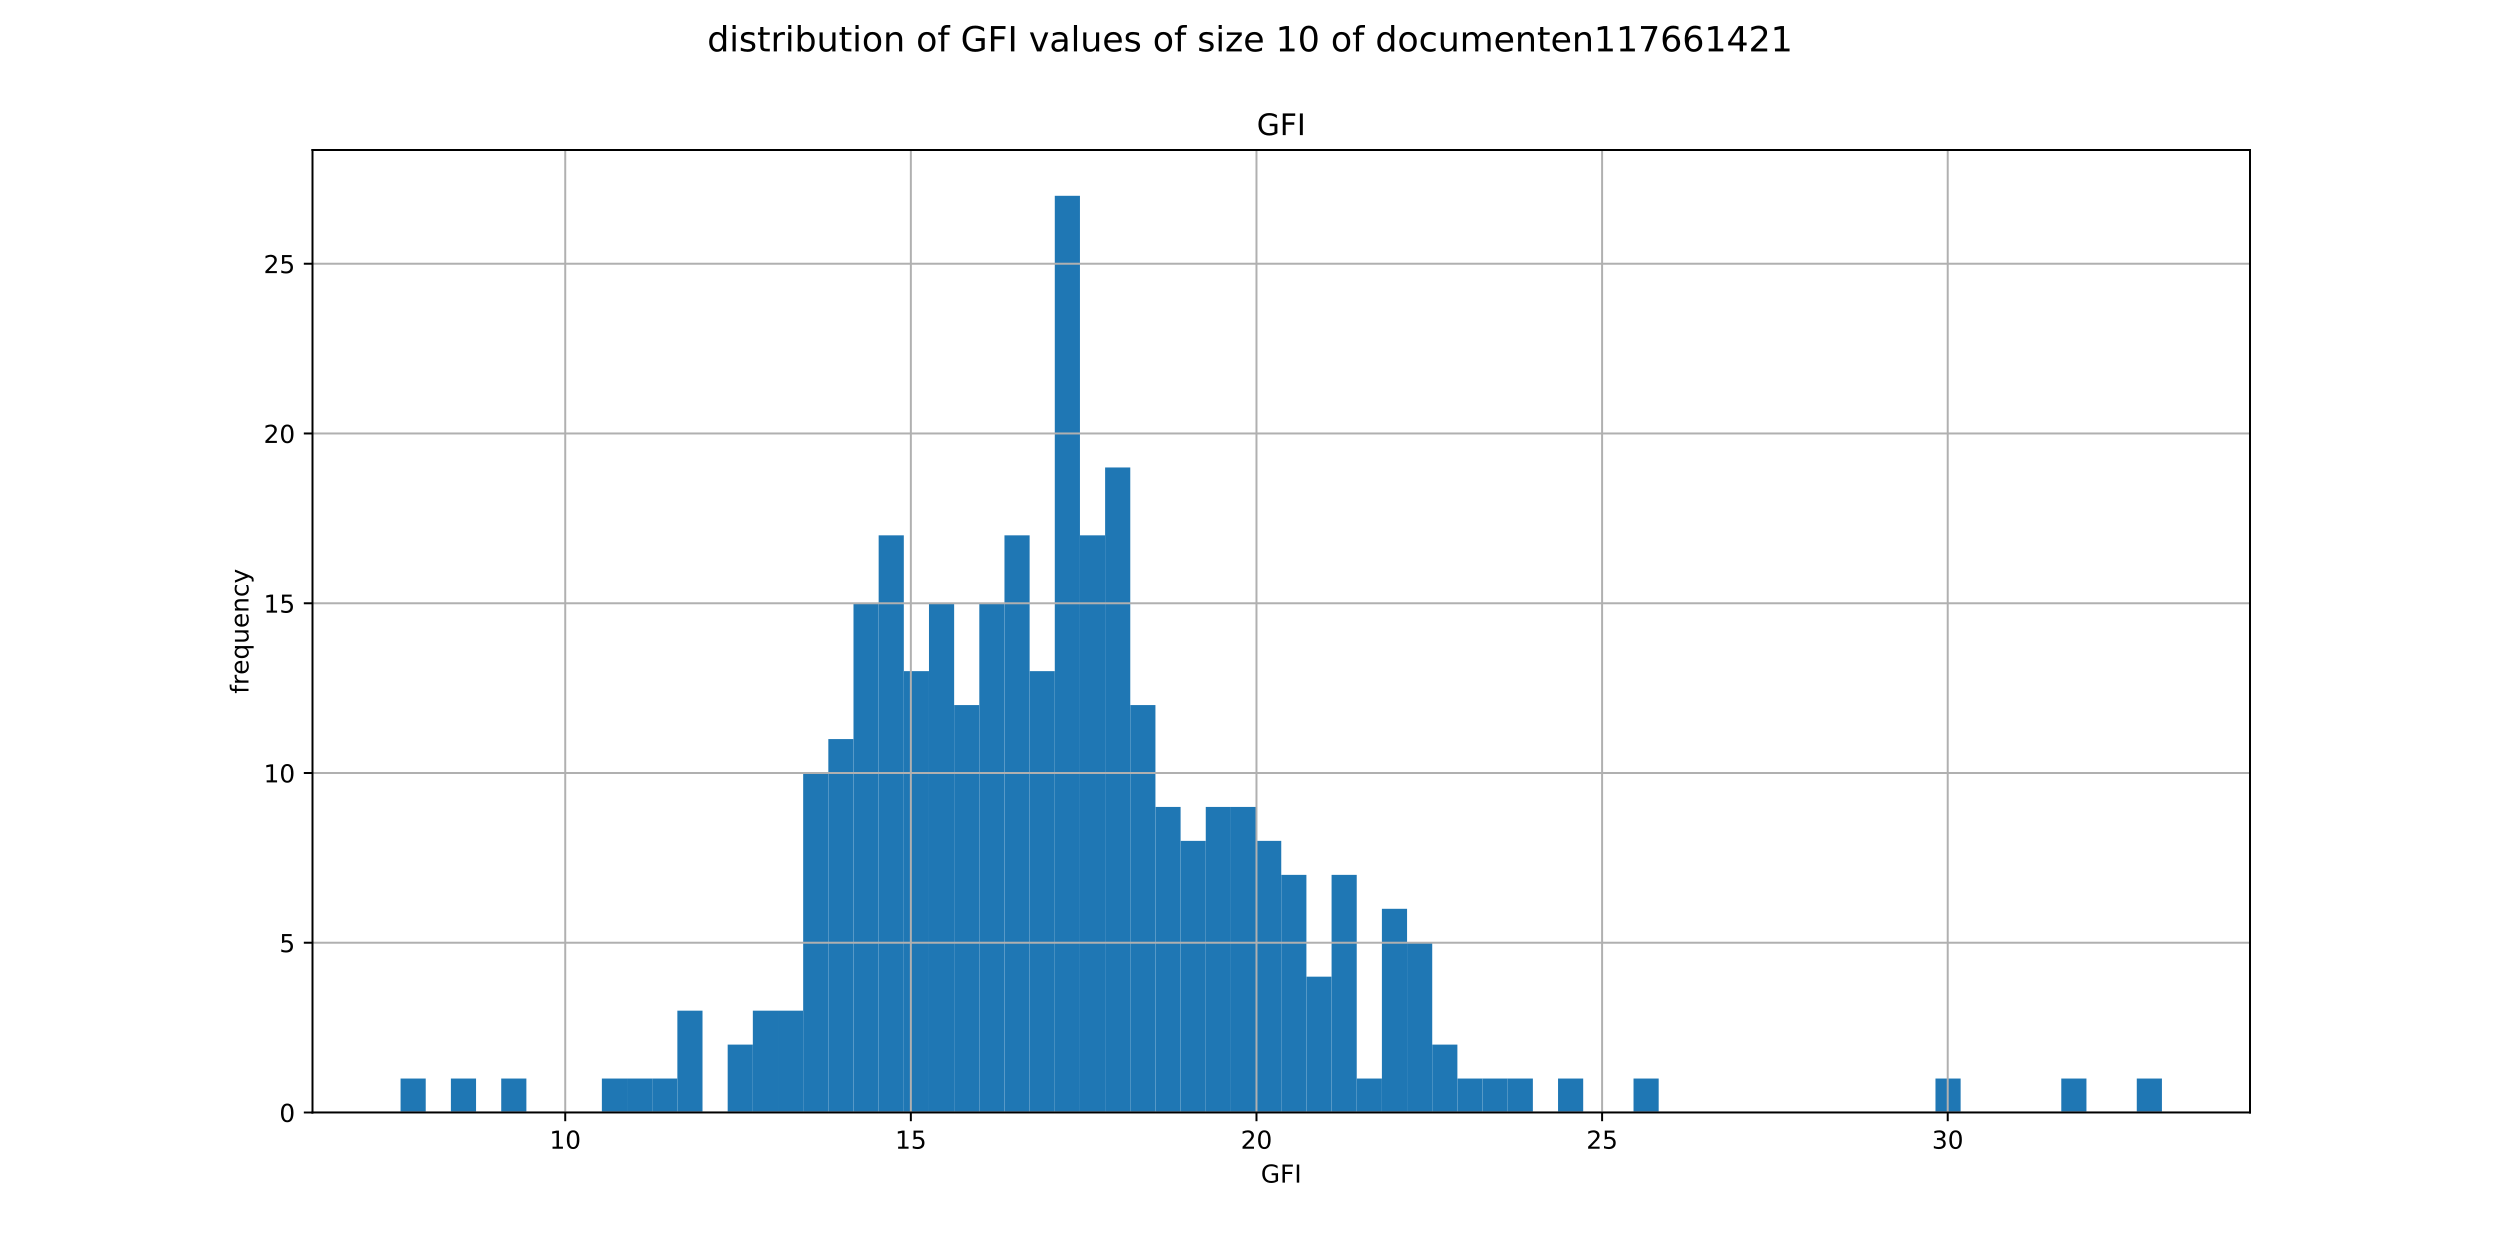 <?xml version="1.0" encoding="utf-8" standalone="no"?>
<!DOCTYPE svg PUBLIC "-//W3C//DTD SVG 1.1//EN"
  "http://www.w3.org/Graphics/SVG/1.1/DTD/svg11.dtd">
<!-- Created with matplotlib (http://matplotlib.org/) -->
<svg height="504pt" version="1.1" viewBox="0 0 1008 504" width="1008pt" xmlns="http://www.w3.org/2000/svg" xmlns:xlink="http://www.w3.org/1999/xlink">
 <defs>
  <style type="text/css">
*{stroke-linecap:butt;stroke-linejoin:round;}
  </style>
 </defs>
 <g id="figure_1">
  <g id="patch_1">
   <path d="M 0 504 
L 1008 504 
L 1008 0 
L 0 0 
z
" style="fill:#ffffff;"/>
  </g>
  <g id="axes_1">
   <g id="patch_2">
    <path d="M 126 448.56 
L 907.2 448.56 
L 907.2 60.48 
L 126 60.48 
z
" style="fill:#ffffff;"/>
   </g>
   <g id="patch_3">
    <path clip-path="url(#pb3dececcea)" d="M 161.509 448.56 
L 171.655 448.56 
L 171.655 434.871 
L 161.509 434.871 
z
" style="fill:#1f77b4;"/>
   </g>
   <g id="patch_4">
    <path clip-path="url(#pb3dececcea)" d="M 171.655 448.56 
L 181.8 448.56 
L 181.8 448.56 
L 171.655 448.56 
z
" style="fill:#1f77b4;"/>
   </g>
   <g id="patch_5">
    <path clip-path="url(#pb3dececcea)" d="M 181.8 448.56 
L 191.945 448.56 
L 191.945 434.871 
L 181.8 434.871 
z
" style="fill:#1f77b4;"/>
   </g>
   <g id="patch_6">
    <path clip-path="url(#pb3dececcea)" d="M 191.945 448.56 
L 202.091 448.56 
L 202.091 448.56 
L 191.945 448.56 
z
" style="fill:#1f77b4;"/>
   </g>
   <g id="patch_7">
    <path clip-path="url(#pb3dececcea)" d="M 202.091 448.56 
L 212.236 448.56 
L 212.236 434.871 
L 202.091 434.871 
z
" style="fill:#1f77b4;"/>
   </g>
   <g id="patch_8">
    <path clip-path="url(#pb3dececcea)" d="M 212.236 448.56 
L 222.382 448.56 
L 222.382 448.56 
L 212.236 448.56 
z
" style="fill:#1f77b4;"/>
   </g>
   <g id="patch_9">
    <path clip-path="url(#pb3dececcea)" d="M 222.382 448.56 
L 232.527 448.56 
L 232.527 448.56 
L 222.382 448.56 
z
" style="fill:#1f77b4;"/>
   </g>
   <g id="patch_10">
    <path clip-path="url(#pb3dececcea)" d="M 232.527 448.56 
L 242.673 448.56 
L 242.673 448.56 
L 232.527 448.56 
z
" style="fill:#1f77b4;"/>
   </g>
   <g id="patch_11">
    <path clip-path="url(#pb3dececcea)" d="M 242.673 448.56 
L 252.818 448.56 
L 252.818 434.871 
L 242.673 434.871 
z
" style="fill:#1f77b4;"/>
   </g>
   <g id="patch_12">
    <path clip-path="url(#pb3dececcea)" d="M 252.818 448.56 
L 262.964 448.56 
L 262.964 434.871 
L 252.818 434.871 
z
" style="fill:#1f77b4;"/>
   </g>
   <g id="patch_13">
    <path clip-path="url(#pb3dececcea)" d="M 262.964 448.56 
L 273.109 448.56 
L 273.109 434.871 
L 262.964 434.871 
z
" style="fill:#1f77b4;"/>
   </g>
   <g id="patch_14">
    <path clip-path="url(#pb3dececcea)" d="M 273.109 448.56 
L 283.255 448.56 
L 283.255 407.493 
L 273.109 407.493 
z
" style="fill:#1f77b4;"/>
   </g>
   <g id="patch_15">
    <path clip-path="url(#pb3dececcea)" d="M 283.255 448.56 
L 293.4 448.56 
L 293.4 448.56 
L 283.255 448.56 
z
" style="fill:#1f77b4;"/>
   </g>
   <g id="patch_16">
    <path clip-path="url(#pb3dececcea)" d="M 293.4 448.56 
L 303.545 448.56 
L 303.545 421.182 
L 293.4 421.182 
z
" style="fill:#1f77b4;"/>
   </g>
   <g id="patch_17">
    <path clip-path="url(#pb3dececcea)" d="M 303.545 448.56 
L 313.691 448.56 
L 313.691 407.493 
L 303.545 407.493 
z
" style="fill:#1f77b4;"/>
   </g>
   <g id="patch_18">
    <path clip-path="url(#pb3dececcea)" d="M 313.691 448.56 
L 323.836 448.56 
L 323.836 407.493 
L 313.691 407.493 
z
" style="fill:#1f77b4;"/>
   </g>
   <g id="patch_19">
    <path clip-path="url(#pb3dececcea)" d="M 323.836 448.56 
L 333.982 448.56 
L 333.982 311.671 
L 323.836 311.671 
z
" style="fill:#1f77b4;"/>
   </g>
   <g id="patch_20">
    <path clip-path="url(#pb3dececcea)" d="M 333.982 448.56 
L 344.127 448.56 
L 344.127 297.982 
L 333.982 297.982 
z
" style="fill:#1f77b4;"/>
   </g>
   <g id="patch_21">
    <path clip-path="url(#pb3dececcea)" d="M 344.127 448.56 
L 354.273 448.56 
L 354.273 243.227 
L 344.127 243.227 
z
" style="fill:#1f77b4;"/>
   </g>
   <g id="patch_22">
    <path clip-path="url(#pb3dececcea)" d="M 354.273 448.56 
L 364.418 448.56 
L 364.418 215.849 
L 354.273 215.849 
z
" style="fill:#1f77b4;"/>
   </g>
   <g id="patch_23">
    <path clip-path="url(#pb3dececcea)" d="M 364.418 448.56 
L 374.564 448.56 
L 374.564 270.604 
L 364.418 270.604 
z
" style="fill:#1f77b4;"/>
   </g>
   <g id="patch_24">
    <path clip-path="url(#pb3dececcea)" d="M 374.564 448.56 
L 384.709 448.56 
L 384.709 243.227 
L 374.564 243.227 
z
" style="fill:#1f77b4;"/>
   </g>
   <g id="patch_25">
    <path clip-path="url(#pb3dececcea)" d="M 384.709 448.56 
L 394.855 448.56 
L 394.855 284.293 
L 384.709 284.293 
z
" style="fill:#1f77b4;"/>
   </g>
   <g id="patch_26">
    <path clip-path="url(#pb3dececcea)" d="M 394.855 448.56 
L 405 448.56 
L 405 243.227 
L 394.855 243.227 
z
" style="fill:#1f77b4;"/>
   </g>
   <g id="patch_27">
    <path clip-path="url(#pb3dececcea)" d="M 405 448.56 
L 415.145 448.56 
L 415.145 215.849 
L 405 215.849 
z
" style="fill:#1f77b4;"/>
   </g>
   <g id="patch_28">
    <path clip-path="url(#pb3dececcea)" d="M 415.145 448.56 
L 425.291 448.56 
L 425.291 270.604 
L 415.145 270.604 
z
" style="fill:#1f77b4;"/>
   </g>
   <g id="patch_29">
    <path clip-path="url(#pb3dececcea)" d="M 425.291 448.56 
L 435.436 448.56 
L 435.436 78.96 
L 425.291 78.96 
z
" style="fill:#1f77b4;"/>
   </g>
   <g id="patch_30">
    <path clip-path="url(#pb3dececcea)" d="M 435.436 448.56 
L 445.582 448.56 
L 445.582 215.849 
L 435.436 215.849 
z
" style="fill:#1f77b4;"/>
   </g>
   <g id="patch_31">
    <path clip-path="url(#pb3dececcea)" d="M 445.582 448.56 
L 455.727 448.56 
L 455.727 188.471 
L 445.582 188.471 
z
" style="fill:#1f77b4;"/>
   </g>
   <g id="patch_32">
    <path clip-path="url(#pb3dececcea)" d="M 455.727 448.56 
L 465.873 448.56 
L 465.873 284.293 
L 455.727 284.293 
z
" style="fill:#1f77b4;"/>
   </g>
   <g id="patch_33">
    <path clip-path="url(#pb3dececcea)" d="M 465.873 448.56 
L 476.018 448.56 
L 476.018 325.36 
L 465.873 325.36 
z
" style="fill:#1f77b4;"/>
   </g>
   <g id="patch_34">
    <path clip-path="url(#pb3dececcea)" d="M 476.018 448.56 
L 486.164 448.56 
L 486.164 339.049 
L 476.018 339.049 
z
" style="fill:#1f77b4;"/>
   </g>
   <g id="patch_35">
    <path clip-path="url(#pb3dececcea)" d="M 486.164 448.56 
L 496.309 448.56 
L 496.309 325.36 
L 486.164 325.36 
z
" style="fill:#1f77b4;"/>
   </g>
   <g id="patch_36">
    <path clip-path="url(#pb3dececcea)" d="M 496.309 448.56 
L 506.455 448.56 
L 506.455 325.36 
L 496.309 325.36 
z
" style="fill:#1f77b4;"/>
   </g>
   <g id="patch_37">
    <path clip-path="url(#pb3dececcea)" d="M 506.455 448.56 
L 516.6 448.56 
L 516.6 339.049 
L 506.455 339.049 
z
" style="fill:#1f77b4;"/>
   </g>
   <g id="patch_38">
    <path clip-path="url(#pb3dececcea)" d="M 516.6 448.56 
L 526.745 448.56 
L 526.745 352.738 
L 516.6 352.738 
z
" style="fill:#1f77b4;"/>
   </g>
   <g id="patch_39">
    <path clip-path="url(#pb3dececcea)" d="M 526.745 448.56 
L 536.891 448.56 
L 536.891 393.804 
L 526.745 393.804 
z
" style="fill:#1f77b4;"/>
   </g>
   <g id="patch_40">
    <path clip-path="url(#pb3dececcea)" d="M 536.891 448.56 
L 547.036 448.56 
L 547.036 352.738 
L 536.891 352.738 
z
" style="fill:#1f77b4;"/>
   </g>
   <g id="patch_41">
    <path clip-path="url(#pb3dececcea)" d="M 547.036 448.56 
L 557.182 448.56 
L 557.182 434.871 
L 547.036 434.871 
z
" style="fill:#1f77b4;"/>
   </g>
   <g id="patch_42">
    <path clip-path="url(#pb3dececcea)" d="M 557.182 448.56 
L 567.327 448.56 
L 567.327 366.427 
L 557.182 366.427 
z
" style="fill:#1f77b4;"/>
   </g>
   <g id="patch_43">
    <path clip-path="url(#pb3dececcea)" d="M 567.327 448.56 
L 577.473 448.56 
L 577.473 380.116 
L 567.327 380.116 
z
" style="fill:#1f77b4;"/>
   </g>
   <g id="patch_44">
    <path clip-path="url(#pb3dececcea)" d="M 577.473 448.56 
L 587.618 448.56 
L 587.618 421.182 
L 577.473 421.182 
z
" style="fill:#1f77b4;"/>
   </g>
   <g id="patch_45">
    <path clip-path="url(#pb3dececcea)" d="M 587.618 448.56 
L 597.764 448.56 
L 597.764 434.871 
L 587.618 434.871 
z
" style="fill:#1f77b4;"/>
   </g>
   <g id="patch_46">
    <path clip-path="url(#pb3dececcea)" d="M 597.764 448.56 
L 607.909 448.56 
L 607.909 434.871 
L 597.764 434.871 
z
" style="fill:#1f77b4;"/>
   </g>
   <g id="patch_47">
    <path clip-path="url(#pb3dececcea)" d="M 607.909 448.56 
L 618.055 448.56 
L 618.055 434.871 
L 607.909 434.871 
z
" style="fill:#1f77b4;"/>
   </g>
   <g id="patch_48">
    <path clip-path="url(#pb3dececcea)" d="M 618.055 448.56 
L 628.2 448.56 
L 628.2 448.56 
L 618.055 448.56 
z
" style="fill:#1f77b4;"/>
   </g>
   <g id="patch_49">
    <path clip-path="url(#pb3dececcea)" d="M 628.2 448.56 
L 638.345 448.56 
L 638.345 434.871 
L 628.2 434.871 
z
" style="fill:#1f77b4;"/>
   </g>
   <g id="patch_50">
    <path clip-path="url(#pb3dececcea)" d="M 638.345 448.56 
L 648.491 448.56 
L 648.491 448.56 
L 638.345 448.56 
z
" style="fill:#1f77b4;"/>
   </g>
   <g id="patch_51">
    <path clip-path="url(#pb3dececcea)" d="M 648.491 448.56 
L 658.636 448.56 
L 658.636 448.56 
L 648.491 448.56 
z
" style="fill:#1f77b4;"/>
   </g>
   <g id="patch_52">
    <path clip-path="url(#pb3dececcea)" d="M 658.636 448.56 
L 668.782 448.56 
L 668.782 434.871 
L 658.636 434.871 
z
" style="fill:#1f77b4;"/>
   </g>
   <g id="patch_53">
    <path clip-path="url(#pb3dececcea)" d="M 668.782 448.56 
L 678.927 448.56 
L 678.927 448.56 
L 668.782 448.56 
z
" style="fill:#1f77b4;"/>
   </g>
   <g id="patch_54">
    <path clip-path="url(#pb3dececcea)" d="M 678.927 448.56 
L 689.073 448.56 
L 689.073 448.56 
L 678.927 448.56 
z
" style="fill:#1f77b4;"/>
   </g>
   <g id="patch_55">
    <path clip-path="url(#pb3dececcea)" d="M 689.073 448.56 
L 699.218 448.56 
L 699.218 448.56 
L 689.073 448.56 
z
" style="fill:#1f77b4;"/>
   </g>
   <g id="patch_56">
    <path clip-path="url(#pb3dececcea)" d="M 699.218 448.56 
L 709.364 448.56 
L 709.364 448.56 
L 699.218 448.56 
z
" style="fill:#1f77b4;"/>
   </g>
   <g id="patch_57">
    <path clip-path="url(#pb3dececcea)" d="M 709.364 448.56 
L 719.509 448.56 
L 719.509 448.56 
L 709.364 448.56 
z
" style="fill:#1f77b4;"/>
   </g>
   <g id="patch_58">
    <path clip-path="url(#pb3dececcea)" d="M 719.509 448.56 
L 729.655 448.56 
L 729.655 448.56 
L 719.509 448.56 
z
" style="fill:#1f77b4;"/>
   </g>
   <g id="patch_59">
    <path clip-path="url(#pb3dececcea)" d="M 729.655 448.56 
L 739.8 448.56 
L 739.8 448.56 
L 729.655 448.56 
z
" style="fill:#1f77b4;"/>
   </g>
   <g id="patch_60">
    <path clip-path="url(#pb3dececcea)" d="M 739.8 448.56 
L 749.945 448.56 
L 749.945 448.56 
L 739.8 448.56 
z
" style="fill:#1f77b4;"/>
   </g>
   <g id="patch_61">
    <path clip-path="url(#pb3dececcea)" d="M 749.945 448.56 
L 760.091 448.56 
L 760.091 448.56 
L 749.945 448.56 
z
" style="fill:#1f77b4;"/>
   </g>
   <g id="patch_62">
    <path clip-path="url(#pb3dececcea)" d="M 760.091 448.56 
L 770.236 448.56 
L 770.236 448.56 
L 760.091 448.56 
z
" style="fill:#1f77b4;"/>
   </g>
   <g id="patch_63">
    <path clip-path="url(#pb3dececcea)" d="M 770.236 448.56 
L 780.382 448.56 
L 780.382 448.56 
L 770.236 448.56 
z
" style="fill:#1f77b4;"/>
   </g>
   <g id="patch_64">
    <path clip-path="url(#pb3dececcea)" d="M 780.382 448.56 
L 790.527 448.56 
L 790.527 434.871 
L 780.382 434.871 
z
" style="fill:#1f77b4;"/>
   </g>
   <g id="patch_65">
    <path clip-path="url(#pb3dececcea)" d="M 790.527 448.56 
L 800.673 448.56 
L 800.673 448.56 
L 790.527 448.56 
z
" style="fill:#1f77b4;"/>
   </g>
   <g id="patch_66">
    <path clip-path="url(#pb3dececcea)" d="M 800.673 448.56 
L 810.818 448.56 
L 810.818 448.56 
L 800.673 448.56 
z
" style="fill:#1f77b4;"/>
   </g>
   <g id="patch_67">
    <path clip-path="url(#pb3dececcea)" d="M 810.818 448.56 
L 820.964 448.56 
L 820.964 448.56 
L 810.818 448.56 
z
" style="fill:#1f77b4;"/>
   </g>
   <g id="patch_68">
    <path clip-path="url(#pb3dececcea)" d="M 820.964 448.56 
L 831.109 448.56 
L 831.109 448.56 
L 820.964 448.56 
z
" style="fill:#1f77b4;"/>
   </g>
   <g id="patch_69">
    <path clip-path="url(#pb3dececcea)" d="M 831.109 448.56 
L 841.255 448.56 
L 841.255 434.871 
L 831.109 434.871 
z
" style="fill:#1f77b4;"/>
   </g>
   <g id="patch_70">
    <path clip-path="url(#pb3dececcea)" d="M 841.255 448.56 
L 851.4 448.56 
L 851.4 448.56 
L 841.255 448.56 
z
" style="fill:#1f77b4;"/>
   </g>
   <g id="patch_71">
    <path clip-path="url(#pb3dececcea)" d="M 851.4 448.56 
L 861.545 448.56 
L 861.545 448.56 
L 851.4 448.56 
z
" style="fill:#1f77b4;"/>
   </g>
   <g id="patch_72">
    <path clip-path="url(#pb3dececcea)" d="M 861.545 448.56 
L 871.691 448.56 
L 871.691 434.871 
L 861.545 434.871 
z
" style="fill:#1f77b4;"/>
   </g>
   <g id="matplotlib.axis_1">
    <g id="xtick_1">
     <g id="line2d_1">
      <path clip-path="url(#pb3dececcea)" d="M 227.901 448.56 
L 227.901 60.48 
" style="fill:none;stroke:#b0b0b0;stroke-linecap:square;stroke-width:0.8;"/>
     </g>
     <g id="line2d_2">
      <defs>
       <path d="M 0 0 
L 0 3.5 
" id="m81b141fb69" style="stroke:#000000;stroke-width:0.8;"/>
      </defs>
      <g>
       <use style="stroke:#000000;stroke-width:0.8;" x="227.901" xlink:href="#m81b141fb69" y="448.56"/>
      </g>
     </g>
     <g id="text_1">
      <!-- 10 -->
      <defs>
       <path d="M 12.406 8.297 
L 28.516 8.297 
L 28.516 63.922 
L 10.984 60.406 
L 10.984 69.391 
L 28.422 72.906 
L 38.281 72.906 
L 38.281 8.297 
L 54.391 8.297 
L 54.391 0 
L 12.406 0 
z
" id="DejaVuSans-31"/>
       <path d="M 31.781 66.406 
Q 24.172 66.406 20.328 58.906 
Q 16.5 51.422 16.5 36.375 
Q 16.5 21.391 20.328 13.891 
Q 24.172 6.391 31.781 6.391 
Q 39.453 6.391 43.281 13.891 
Q 47.125 21.391 47.125 36.375 
Q 47.125 51.422 43.281 58.906 
Q 39.453 66.406 31.781 66.406 
z
M 31.781 74.219 
Q 44.047 74.219 50.516 64.516 
Q 56.984 54.828 56.984 36.375 
Q 56.984 17.969 50.516 8.266 
Q 44.047 -1.422 31.781 -1.422 
Q 19.531 -1.422 13.062 8.266 
Q 6.594 17.969 6.594 36.375 
Q 6.594 54.828 13.062 64.516 
Q 19.531 74.219 31.781 74.219 
z
" id="DejaVuSans-30"/>
      </defs>
      <g transform="translate(221.538 463.158)scale(0.1 -0.1)">
       <use xlink:href="#DejaVuSans-31"/>
       <use x="63.623" xlink:href="#DejaVuSans-30"/>
      </g>
     </g>
    </g>
    <g id="xtick_2">
     <g id="line2d_3">
      <path clip-path="url(#pb3dececcea)" d="M 367.256 448.56 
L 367.256 60.48 
" style="fill:none;stroke:#b0b0b0;stroke-linecap:square;stroke-width:0.8;"/>
     </g>
     <g id="line2d_4">
      <g>
       <use style="stroke:#000000;stroke-width:0.8;" x="367.256" xlink:href="#m81b141fb69" y="448.56"/>
      </g>
     </g>
     <g id="text_2">
      <!-- 15 -->
      <defs>
       <path d="M 10.797 72.906 
L 49.516 72.906 
L 49.516 64.594 
L 19.828 64.594 
L 19.828 46.734 
Q 21.969 47.469 24.109 47.828 
Q 26.266 48.188 28.422 48.188 
Q 40.625 48.188 47.75 41.5 
Q 54.891 34.812 54.891 23.391 
Q 54.891 11.625 47.562 5.094 
Q 40.234 -1.422 26.906 -1.422 
Q 22.312 -1.422 17.547 -0.641 
Q 12.797 0.141 7.719 1.703 
L 7.719 11.625 
Q 12.109 9.234 16.797 8.062 
Q 21.484 6.891 26.703 6.891 
Q 35.156 6.891 40.078 11.328 
Q 45.016 15.766 45.016 23.391 
Q 45.016 31 40.078 35.438 
Q 35.156 39.891 26.703 39.891 
Q 22.75 39.891 18.812 39.016 
Q 14.891 38.141 10.797 36.281 
z
" id="DejaVuSans-35"/>
      </defs>
      <g transform="translate(360.893 463.158)scale(0.1 -0.1)">
       <use xlink:href="#DejaVuSans-31"/>
       <use x="63.623" xlink:href="#DejaVuSans-35"/>
      </g>
     </g>
    </g>
    <g id="xtick_3">
     <g id="line2d_5">
      <path clip-path="url(#pb3dececcea)" d="M 506.611 448.56 
L 506.611 60.48 
" style="fill:none;stroke:#b0b0b0;stroke-linecap:square;stroke-width:0.8;"/>
     </g>
     <g id="line2d_6">
      <g>
       <use style="stroke:#000000;stroke-width:0.8;" x="506.611" xlink:href="#m81b141fb69" y="448.56"/>
      </g>
     </g>
     <g id="text_3">
      <!-- 20 -->
      <defs>
       <path d="M 19.188 8.297 
L 53.609 8.297 
L 53.609 0 
L 7.328 0 
L 7.328 8.297 
Q 12.938 14.109 22.625 23.891 
Q 32.328 33.688 34.812 36.531 
Q 39.547 41.844 41.422 45.531 
Q 43.312 49.219 43.312 52.781 
Q 43.312 58.594 39.234 62.25 
Q 35.156 65.922 28.609 65.922 
Q 23.969 65.922 18.812 64.312 
Q 13.672 62.703 7.812 59.422 
L 7.812 69.391 
Q 13.766 71.781 18.938 73 
Q 24.125 74.219 28.422 74.219 
Q 39.75 74.219 46.484 68.547 
Q 53.219 62.891 53.219 53.422 
Q 53.219 48.922 51.531 44.891 
Q 49.859 40.875 45.406 35.406 
Q 44.188 33.984 37.641 27.219 
Q 31.109 20.453 19.188 8.297 
z
" id="DejaVuSans-32"/>
      </defs>
      <g transform="translate(500.249 463.158)scale(0.1 -0.1)">
       <use xlink:href="#DejaVuSans-32"/>
       <use x="63.623" xlink:href="#DejaVuSans-30"/>
      </g>
     </g>
    </g>
    <g id="xtick_4">
     <g id="line2d_7">
      <path clip-path="url(#pb3dececcea)" d="M 645.966 448.56 
L 645.966 60.48 
" style="fill:none;stroke:#b0b0b0;stroke-linecap:square;stroke-width:0.8;"/>
     </g>
     <g id="line2d_8">
      <g>
       <use style="stroke:#000000;stroke-width:0.8;" x="645.966" xlink:href="#m81b141fb69" y="448.56"/>
      </g>
     </g>
     <g id="text_4">
      <!-- 25 -->
      <g transform="translate(639.604 463.158)scale(0.1 -0.1)">
       <use xlink:href="#DejaVuSans-32"/>
       <use x="63.623" xlink:href="#DejaVuSans-35"/>
      </g>
     </g>
    </g>
    <g id="xtick_5">
     <g id="line2d_9">
      <path clip-path="url(#pb3dececcea)" d="M 785.321 448.56 
L 785.321 60.48 
" style="fill:none;stroke:#b0b0b0;stroke-linecap:square;stroke-width:0.8;"/>
     </g>
     <g id="line2d_10">
      <g>
       <use style="stroke:#000000;stroke-width:0.8;" x="785.321" xlink:href="#m81b141fb69" y="448.56"/>
      </g>
     </g>
     <g id="text_5">
      <!-- 30 -->
      <defs>
       <path d="M 40.578 39.312 
Q 47.656 37.797 51.625 33 
Q 55.609 28.219 55.609 21.188 
Q 55.609 10.406 48.188 4.484 
Q 40.766 -1.422 27.094 -1.422 
Q 22.516 -1.422 17.656 -0.516 
Q 12.797 0.391 7.625 2.203 
L 7.625 11.719 
Q 11.719 9.328 16.594 8.109 
Q 21.484 6.891 26.812 6.891 
Q 36.078 6.891 40.938 10.547 
Q 45.797 14.203 45.797 21.188 
Q 45.797 27.641 41.281 31.266 
Q 36.766 34.906 28.719 34.906 
L 20.219 34.906 
L 20.219 43.016 
L 29.109 43.016 
Q 36.375 43.016 40.234 45.922 
Q 44.094 48.828 44.094 54.297 
Q 44.094 59.906 40.109 62.906 
Q 36.141 65.922 28.719 65.922 
Q 24.656 65.922 20.016 65.031 
Q 15.375 64.156 9.812 62.312 
L 9.812 71.094 
Q 15.438 72.656 20.344 73.438 
Q 25.25 74.219 29.594 74.219 
Q 40.828 74.219 47.359 69.109 
Q 53.906 64.016 53.906 55.328 
Q 53.906 49.266 50.438 45.094 
Q 46.969 40.922 40.578 39.312 
z
" id="DejaVuSans-33"/>
      </defs>
      <g transform="translate(778.959 463.158)scale(0.1 -0.1)">
       <use xlink:href="#DejaVuSans-33"/>
       <use x="63.623" xlink:href="#DejaVuSans-30"/>
      </g>
     </g>
    </g>
    <g id="text_6">
     <!-- GFI -->
     <defs>
      <path d="M 59.516 10.406 
L 59.516 29.984 
L 43.406 29.984 
L 43.406 38.094 
L 69.281 38.094 
L 69.281 6.781 
Q 63.578 2.734 56.688 0.656 
Q 49.812 -1.422 42 -1.422 
Q 24.906 -1.422 15.25 8.562 
Q 5.609 18.562 5.609 36.375 
Q 5.609 54.25 15.25 64.234 
Q 24.906 74.219 42 74.219 
Q 49.125 74.219 55.547 72.453 
Q 61.969 70.703 67.391 67.281 
L 67.391 56.781 
Q 61.922 61.422 55.766 63.766 
Q 49.609 66.109 42.828 66.109 
Q 29.438 66.109 22.719 58.641 
Q 16.016 51.172 16.016 36.375 
Q 16.016 21.625 22.719 14.156 
Q 29.438 6.688 42.828 6.688 
Q 48.047 6.688 52.141 7.594 
Q 56.25 8.5 59.516 10.406 
z
" id="DejaVuSans-47"/>
      <path d="M 9.812 72.906 
L 51.703 72.906 
L 51.703 64.594 
L 19.672 64.594 
L 19.672 43.109 
L 48.578 43.109 
L 48.578 34.812 
L 19.672 34.812 
L 19.672 0 
L 9.812 0 
z
" id="DejaVuSans-46"/>
      <path d="M 9.812 72.906 
L 19.672 72.906 
L 19.672 0 
L 9.812 0 
z
" id="DejaVuSans-49"/>
     </defs>
     <g transform="translate(508.375 476.837)scale(0.1 -0.1)">
      <use xlink:href="#DejaVuSans-47"/>
      <use x="77.49" xlink:href="#DejaVuSans-46"/>
      <use x="135.01" xlink:href="#DejaVuSans-49"/>
     </g>
    </g>
   </g>
   <g id="matplotlib.axis_2">
    <g id="ytick_1">
     <g id="line2d_11">
      <path clip-path="url(#pb3dececcea)" d="M 126 448.56 
L 907.2 448.56 
" style="fill:none;stroke:#b0b0b0;stroke-linecap:square;stroke-width:0.8;"/>
     </g>
     <g id="line2d_12">
      <defs>
       <path d="M 0 0 
L -3.5 0 
" id="m9c75d7e1f3" style="stroke:#000000;stroke-width:0.8;"/>
      </defs>
      <g>
       <use style="stroke:#000000;stroke-width:0.8;" x="126" xlink:href="#m9c75d7e1f3" y="448.56"/>
      </g>
     </g>
     <g id="text_7">
      <!-- 0 -->
      <g transform="translate(112.638 452.359)scale(0.1 -0.1)">
       <use xlink:href="#DejaVuSans-30"/>
      </g>
     </g>
    </g>
    <g id="ytick_2">
     <g id="line2d_13">
      <path clip-path="url(#pb3dececcea)" d="M 126 380.116 
L 907.2 380.116 
" style="fill:none;stroke:#b0b0b0;stroke-linecap:square;stroke-width:0.8;"/>
     </g>
     <g id="line2d_14">
      <g>
       <use style="stroke:#000000;stroke-width:0.8;" x="126" xlink:href="#m9c75d7e1f3" y="380.116"/>
      </g>
     </g>
     <g id="text_8">
      <!-- 5 -->
      <g transform="translate(112.638 383.915)scale(0.1 -0.1)">
       <use xlink:href="#DejaVuSans-35"/>
      </g>
     </g>
    </g>
    <g id="ytick_3">
     <g id="line2d_15">
      <path clip-path="url(#pb3dececcea)" d="M 126 311.671 
L 907.2 311.671 
" style="fill:none;stroke:#b0b0b0;stroke-linecap:square;stroke-width:0.8;"/>
     </g>
     <g id="line2d_16">
      <g>
       <use style="stroke:#000000;stroke-width:0.8;" x="126" xlink:href="#m9c75d7e1f3" y="311.671"/>
      </g>
     </g>
     <g id="text_9">
      <!-- 10 -->
      <g transform="translate(106.275 315.47)scale(0.1 -0.1)">
       <use xlink:href="#DejaVuSans-31"/>
       <use x="63.623" xlink:href="#DejaVuSans-30"/>
      </g>
     </g>
    </g>
    <g id="ytick_4">
     <g id="line2d_17">
      <path clip-path="url(#pb3dececcea)" d="M 126 243.227 
L 907.2 243.227 
" style="fill:none;stroke:#b0b0b0;stroke-linecap:square;stroke-width:0.8;"/>
     </g>
     <g id="line2d_18">
      <g>
       <use style="stroke:#000000;stroke-width:0.8;" x="126" xlink:href="#m9c75d7e1f3" y="243.227"/>
      </g>
     </g>
     <g id="text_10">
      <!-- 15 -->
      <g transform="translate(106.275 247.026)scale(0.1 -0.1)">
       <use xlink:href="#DejaVuSans-31"/>
       <use x="63.623" xlink:href="#DejaVuSans-35"/>
      </g>
     </g>
    </g>
    <g id="ytick_5">
     <g id="line2d_19">
      <path clip-path="url(#pb3dececcea)" d="M 126 174.782 
L 907.2 174.782 
" style="fill:none;stroke:#b0b0b0;stroke-linecap:square;stroke-width:0.8;"/>
     </g>
     <g id="line2d_20">
      <g>
       <use style="stroke:#000000;stroke-width:0.8;" x="126" xlink:href="#m9c75d7e1f3" y="174.782"/>
      </g>
     </g>
     <g id="text_11">
      <!-- 20 -->
      <g transform="translate(106.275 178.581)scale(0.1 -0.1)">
       <use xlink:href="#DejaVuSans-32"/>
       <use x="63.623" xlink:href="#DejaVuSans-30"/>
      </g>
     </g>
    </g>
    <g id="ytick_6">
     <g id="line2d_21">
      <path clip-path="url(#pb3dececcea)" d="M 126 106.338 
L 907.2 106.338 
" style="fill:none;stroke:#b0b0b0;stroke-linecap:square;stroke-width:0.8;"/>
     </g>
     <g id="line2d_22">
      <g>
       <use style="stroke:#000000;stroke-width:0.8;" x="126" xlink:href="#m9c75d7e1f3" y="106.338"/>
      </g>
     </g>
     <g id="text_12">
      <!-- 25 -->
      <g transform="translate(106.275 110.137)scale(0.1 -0.1)">
       <use xlink:href="#DejaVuSans-32"/>
       <use x="63.623" xlink:href="#DejaVuSans-35"/>
      </g>
     </g>
    </g>
    <g id="text_13">
     <!-- frequency -->
     <defs>
      <path d="M 37.109 75.984 
L 37.109 68.5 
L 28.516 68.5 
Q 23.688 68.5 21.797 66.547 
Q 19.922 64.594 19.922 59.516 
L 19.922 54.688 
L 34.719 54.688 
L 34.719 47.703 
L 19.922 47.703 
L 19.922 0 
L 10.891 0 
L 10.891 47.703 
L 2.297 47.703 
L 2.297 54.688 
L 10.891 54.688 
L 10.891 58.5 
Q 10.891 67.625 15.141 71.797 
Q 19.391 75.984 28.609 75.984 
z
" id="DejaVuSans-66"/>
      <path d="M 41.109 46.297 
Q 39.594 47.172 37.812 47.578 
Q 36.031 48 33.891 48 
Q 26.266 48 22.188 43.047 
Q 18.109 38.094 18.109 28.812 
L 18.109 0 
L 9.078 0 
L 9.078 54.688 
L 18.109 54.688 
L 18.109 46.188 
Q 20.953 51.172 25.484 53.578 
Q 30.031 56 36.531 56 
Q 37.453 56 38.578 55.875 
Q 39.703 55.766 41.062 55.516 
z
" id="DejaVuSans-72"/>
      <path d="M 56.203 29.594 
L 56.203 25.203 
L 14.891 25.203 
Q 15.484 15.922 20.484 11.062 
Q 25.484 6.203 34.422 6.203 
Q 39.594 6.203 44.453 7.469 
Q 49.312 8.734 54.109 11.281 
L 54.109 2.781 
Q 49.266 0.734 44.188 -0.344 
Q 39.109 -1.422 33.891 -1.422 
Q 20.797 -1.422 13.156 6.188 
Q 5.516 13.812 5.516 26.812 
Q 5.516 40.234 12.766 48.109 
Q 20.016 56 32.328 56 
Q 43.359 56 49.781 48.891 
Q 56.203 41.797 56.203 29.594 
z
M 47.219 32.234 
Q 47.125 39.594 43.094 43.984 
Q 39.062 48.391 32.422 48.391 
Q 24.906 48.391 20.391 44.141 
Q 15.875 39.891 15.188 32.172 
z
" id="DejaVuSans-65"/>
      <path d="M 14.797 27.297 
Q 14.797 17.391 18.875 11.75 
Q 22.953 6.109 30.078 6.109 
Q 37.203 6.109 41.297 11.75 
Q 45.406 17.391 45.406 27.297 
Q 45.406 37.203 41.297 42.844 
Q 37.203 48.484 30.078 48.484 
Q 22.953 48.484 18.875 42.844 
Q 14.797 37.203 14.797 27.297 
z
M 45.406 8.203 
Q 42.578 3.328 38.25 0.953 
Q 33.938 -1.422 27.875 -1.422 
Q 17.969 -1.422 11.734 6.484 
Q 5.516 14.406 5.516 27.297 
Q 5.516 40.188 11.734 48.094 
Q 17.969 56 27.875 56 
Q 33.938 56 38.25 53.625 
Q 42.578 51.266 45.406 46.391 
L 45.406 54.688 
L 54.391 54.688 
L 54.391 -20.797 
L 45.406 -20.797 
z
" id="DejaVuSans-71"/>
      <path d="M 8.5 21.578 
L 8.5 54.688 
L 17.484 54.688 
L 17.484 21.922 
Q 17.484 14.156 20.5 10.266 
Q 23.531 6.391 29.594 6.391 
Q 36.859 6.391 41.078 11.031 
Q 45.312 15.672 45.312 23.688 
L 45.312 54.688 
L 54.297 54.688 
L 54.297 0 
L 45.312 0 
L 45.312 8.406 
Q 42.047 3.422 37.719 1 
Q 33.406 -1.422 27.688 -1.422 
Q 18.266 -1.422 13.375 4.438 
Q 8.5 10.297 8.5 21.578 
z
M 31.109 56 
z
" id="DejaVuSans-75"/>
      <path d="M 54.891 33.016 
L 54.891 0 
L 45.906 0 
L 45.906 32.719 
Q 45.906 40.484 42.875 44.328 
Q 39.844 48.188 33.797 48.188 
Q 26.516 48.188 22.312 43.547 
Q 18.109 38.922 18.109 30.906 
L 18.109 0 
L 9.078 0 
L 9.078 54.688 
L 18.109 54.688 
L 18.109 46.188 
Q 21.344 51.125 25.703 53.562 
Q 30.078 56 35.797 56 
Q 45.219 56 50.047 50.172 
Q 54.891 44.344 54.891 33.016 
z
" id="DejaVuSans-6e"/>
      <path d="M 48.781 52.594 
L 48.781 44.188 
Q 44.969 46.297 41.141 47.344 
Q 37.312 48.391 33.406 48.391 
Q 24.656 48.391 19.812 42.844 
Q 14.984 37.312 14.984 27.297 
Q 14.984 17.281 19.812 11.734 
Q 24.656 6.203 33.406 6.203 
Q 37.312 6.203 41.141 7.25 
Q 44.969 8.297 48.781 10.406 
L 48.781 2.094 
Q 45.016 0.344 40.984 -0.531 
Q 36.969 -1.422 32.422 -1.422 
Q 20.062 -1.422 12.781 6.344 
Q 5.516 14.109 5.516 27.297 
Q 5.516 40.672 12.859 48.328 
Q 20.219 56 33.016 56 
Q 37.156 56 41.109 55.141 
Q 45.062 54.297 48.781 52.594 
z
" id="DejaVuSans-63"/>
      <path d="M 32.172 -5.078 
Q 28.375 -14.844 24.75 -17.812 
Q 21.141 -20.797 15.094 -20.797 
L 7.906 -20.797 
L 7.906 -13.281 
L 13.188 -13.281 
Q 16.891 -13.281 18.938 -11.516 
Q 21 -9.766 23.484 -3.219 
L 25.094 0.875 
L 2.984 54.688 
L 12.5 54.688 
L 29.594 11.922 
L 46.688 54.688 
L 56.203 54.688 
z
" id="DejaVuSans-79"/>
     </defs>
     <g transform="translate(100.195 279.707)rotate(-90)scale(0.1 -0.1)">
      <use xlink:href="#DejaVuSans-66"/>
      <use x="35.205" xlink:href="#DejaVuSans-72"/>
      <use x="76.287" xlink:href="#DejaVuSans-65"/>
      <use x="137.811" xlink:href="#DejaVuSans-71"/>
      <use x="201.287" xlink:href="#DejaVuSans-75"/>
      <use x="264.666" xlink:href="#DejaVuSans-65"/>
      <use x="326.189" xlink:href="#DejaVuSans-6e"/>
      <use x="389.568" xlink:href="#DejaVuSans-63"/>
      <use x="444.549" xlink:href="#DejaVuSans-79"/>
     </g>
    </g>
   </g>
   <g id="patch_73">
    <path d="M 126 448.56 
L 126 60.48 
" style="fill:none;stroke:#000000;stroke-linecap:square;stroke-linejoin:miter;stroke-width:0.8;"/>
   </g>
   <g id="patch_74">
    <path d="M 907.2 448.56 
L 907.2 60.48 
" style="fill:none;stroke:#000000;stroke-linecap:square;stroke-linejoin:miter;stroke-width:0.8;"/>
   </g>
   <g id="patch_75">
    <path d="M 126 448.56 
L 907.2 448.56 
" style="fill:none;stroke:#000000;stroke-linecap:square;stroke-linejoin:miter;stroke-width:0.8;"/>
   </g>
   <g id="patch_76">
    <path d="M 126 60.48 
L 907.2 60.48 
" style="fill:none;stroke:#000000;stroke-linecap:square;stroke-linejoin:miter;stroke-width:0.8;"/>
   </g>
   <g id="text_14">
    <!-- GFI -->
    <g transform="translate(506.73 54.48)scale(0.12 -0.12)">
     <use xlink:href="#DejaVuSans-47"/>
     <use x="77.49" xlink:href="#DejaVuSans-46"/>
     <use x="135.01" xlink:href="#DejaVuSans-49"/>
    </g>
   </g>
  </g>
  <g id="text_15">
   <!-- distribution of GFI values of size 10 of documenten117661421 -->
   <defs>
    <path d="M 45.406 46.391 
L 45.406 75.984 
L 54.391 75.984 
L 54.391 0 
L 45.406 0 
L 45.406 8.203 
Q 42.578 3.328 38.25 0.953 
Q 33.938 -1.422 27.875 -1.422 
Q 17.969 -1.422 11.734 6.484 
Q 5.516 14.406 5.516 27.297 
Q 5.516 40.188 11.734 48.094 
Q 17.969 56 27.875 56 
Q 33.938 56 38.25 53.625 
Q 42.578 51.266 45.406 46.391 
z
M 14.797 27.297 
Q 14.797 17.391 18.875 11.75 
Q 22.953 6.109 30.078 6.109 
Q 37.203 6.109 41.297 11.75 
Q 45.406 17.391 45.406 27.297 
Q 45.406 37.203 41.297 42.844 
Q 37.203 48.484 30.078 48.484 
Q 22.953 48.484 18.875 42.844 
Q 14.797 37.203 14.797 27.297 
z
" id="DejaVuSans-64"/>
    <path d="M 9.422 54.688 
L 18.406 54.688 
L 18.406 0 
L 9.422 0 
z
M 9.422 75.984 
L 18.406 75.984 
L 18.406 64.594 
L 9.422 64.594 
z
" id="DejaVuSans-69"/>
    <path d="M 44.281 53.078 
L 44.281 44.578 
Q 40.484 46.531 36.375 47.5 
Q 32.281 48.484 27.875 48.484 
Q 21.188 48.484 17.844 46.438 
Q 14.5 44.391 14.5 40.281 
Q 14.5 37.156 16.891 35.375 
Q 19.281 33.594 26.516 31.984 
L 29.594 31.297 
Q 39.156 29.25 43.188 25.516 
Q 47.219 21.781 47.219 15.094 
Q 47.219 7.469 41.188 3.016 
Q 35.156 -1.422 24.609 -1.422 
Q 20.219 -1.422 15.453 -0.562 
Q 10.688 0.297 5.422 2 
L 5.422 11.281 
Q 10.406 8.688 15.234 7.391 
Q 20.062 6.109 24.812 6.109 
Q 31.156 6.109 34.562 8.281 
Q 37.984 10.453 37.984 14.406 
Q 37.984 18.062 35.516 20.016 
Q 33.062 21.969 24.703 23.781 
L 21.578 24.516 
Q 13.234 26.266 9.516 29.906 
Q 5.812 33.547 5.812 39.891 
Q 5.812 47.609 11.281 51.797 
Q 16.75 56 26.812 56 
Q 31.781 56 36.172 55.266 
Q 40.578 54.547 44.281 53.078 
z
" id="DejaVuSans-73"/>
    <path d="M 18.312 70.219 
L 18.312 54.688 
L 36.812 54.688 
L 36.812 47.703 
L 18.312 47.703 
L 18.312 18.016 
Q 18.312 11.328 20.141 9.422 
Q 21.969 7.516 27.594 7.516 
L 36.812 7.516 
L 36.812 0 
L 27.594 0 
Q 17.188 0 13.234 3.875 
Q 9.281 7.766 9.281 18.016 
L 9.281 47.703 
L 2.688 47.703 
L 2.688 54.688 
L 9.281 54.688 
L 9.281 70.219 
z
" id="DejaVuSans-74"/>
    <path d="M 48.688 27.297 
Q 48.688 37.203 44.609 42.844 
Q 40.531 48.484 33.406 48.484 
Q 26.266 48.484 22.188 42.844 
Q 18.109 37.203 18.109 27.297 
Q 18.109 17.391 22.188 11.75 
Q 26.266 6.109 33.406 6.109 
Q 40.531 6.109 44.609 11.75 
Q 48.688 17.391 48.688 27.297 
z
M 18.109 46.391 
Q 20.953 51.266 25.266 53.625 
Q 29.594 56 35.594 56 
Q 45.562 56 51.781 48.094 
Q 58.016 40.188 58.016 27.297 
Q 58.016 14.406 51.781 6.484 
Q 45.562 -1.422 35.594 -1.422 
Q 29.594 -1.422 25.266 0.953 
Q 20.953 3.328 18.109 8.203 
L 18.109 0 
L 9.078 0 
L 9.078 75.984 
L 18.109 75.984 
z
" id="DejaVuSans-62"/>
    <path d="M 30.609 48.391 
Q 23.391 48.391 19.188 42.75 
Q 14.984 37.109 14.984 27.297 
Q 14.984 17.484 19.156 11.844 
Q 23.344 6.203 30.609 6.203 
Q 37.797 6.203 41.984 11.859 
Q 46.188 17.531 46.188 27.297 
Q 46.188 37.016 41.984 42.703 
Q 37.797 48.391 30.609 48.391 
z
M 30.609 56 
Q 42.328 56 49.016 48.375 
Q 55.719 40.766 55.719 27.297 
Q 55.719 13.875 49.016 6.219 
Q 42.328 -1.422 30.609 -1.422 
Q 18.844 -1.422 12.172 6.219 
Q 5.516 13.875 5.516 27.297 
Q 5.516 40.766 12.172 48.375 
Q 18.844 56 30.609 56 
z
" id="DejaVuSans-6f"/>
    <path id="DejaVuSans-20"/>
    <path d="M 2.984 54.688 
L 12.5 54.688 
L 29.594 8.797 
L 46.688 54.688 
L 56.203 54.688 
L 35.688 0 
L 23.484 0 
z
" id="DejaVuSans-76"/>
    <path d="M 34.281 27.484 
Q 23.391 27.484 19.188 25 
Q 14.984 22.516 14.984 16.5 
Q 14.984 11.719 18.141 8.906 
Q 21.297 6.109 26.703 6.109 
Q 34.188 6.109 38.703 11.406 
Q 43.219 16.703 43.219 25.484 
L 43.219 27.484 
z
M 52.203 31.203 
L 52.203 0 
L 43.219 0 
L 43.219 8.297 
Q 40.141 3.328 35.547 0.953 
Q 30.953 -1.422 24.312 -1.422 
Q 15.922 -1.422 10.953 3.297 
Q 6 8.016 6 15.922 
Q 6 25.141 12.172 29.828 
Q 18.359 34.516 30.609 34.516 
L 43.219 34.516 
L 43.219 35.406 
Q 43.219 41.609 39.141 45 
Q 35.062 48.391 27.688 48.391 
Q 23 48.391 18.547 47.266 
Q 14.109 46.141 10.016 43.891 
L 10.016 52.203 
Q 14.938 54.109 19.578 55.047 
Q 24.219 56 28.609 56 
Q 40.484 56 46.344 49.844 
Q 52.203 43.703 52.203 31.203 
z
" id="DejaVuSans-61"/>
    <path d="M 9.422 75.984 
L 18.406 75.984 
L 18.406 0 
L 9.422 0 
z
" id="DejaVuSans-6c"/>
    <path d="M 5.516 54.688 
L 48.188 54.688 
L 48.188 46.484 
L 14.406 7.172 
L 48.188 7.172 
L 48.188 0 
L 4.297 0 
L 4.297 8.203 
L 38.094 47.516 
L 5.516 47.516 
z
" id="DejaVuSans-7a"/>
    <path d="M 52 44.188 
Q 55.375 50.25 60.062 53.125 
Q 64.75 56 71.094 56 
Q 79.641 56 84.281 50.016 
Q 88.922 44.047 88.922 33.016 
L 88.922 0 
L 79.891 0 
L 79.891 32.719 
Q 79.891 40.578 77.094 44.375 
Q 74.312 48.188 68.609 48.188 
Q 61.625 48.188 57.562 43.547 
Q 53.516 38.922 53.516 30.906 
L 53.516 0 
L 44.484 0 
L 44.484 32.719 
Q 44.484 40.625 41.703 44.406 
Q 38.922 48.188 33.109 48.188 
Q 26.219 48.188 22.156 43.531 
Q 18.109 38.875 18.109 30.906 
L 18.109 0 
L 9.078 0 
L 9.078 54.688 
L 18.109 54.688 
L 18.109 46.188 
Q 21.188 51.219 25.484 53.609 
Q 29.781 56 35.688 56 
Q 41.656 56 45.828 52.969 
Q 50 49.953 52 44.188 
z
" id="DejaVuSans-6d"/>
    <path d="M 8.203 72.906 
L 55.078 72.906 
L 55.078 68.703 
L 28.609 0 
L 18.312 0 
L 43.219 64.594 
L 8.203 64.594 
z
" id="DejaVuSans-37"/>
    <path d="M 33.016 40.375 
Q 26.375 40.375 22.484 35.828 
Q 18.609 31.297 18.609 23.391 
Q 18.609 15.531 22.484 10.953 
Q 26.375 6.391 33.016 6.391 
Q 39.656 6.391 43.531 10.953 
Q 47.406 15.531 47.406 23.391 
Q 47.406 31.297 43.531 35.828 
Q 39.656 40.375 33.016 40.375 
z
M 52.594 71.297 
L 52.594 62.312 
Q 48.875 64.062 45.094 64.984 
Q 41.312 65.922 37.594 65.922 
Q 27.828 65.922 22.672 59.328 
Q 17.531 52.734 16.797 39.406 
Q 19.672 43.656 24.016 45.922 
Q 28.375 48.188 33.594 48.188 
Q 44.578 48.188 50.953 41.516 
Q 57.328 34.859 57.328 23.391 
Q 57.328 12.156 50.688 5.359 
Q 44.047 -1.422 33.016 -1.422 
Q 20.359 -1.422 13.672 8.266 
Q 6.984 17.969 6.984 36.375 
Q 6.984 53.656 15.188 63.938 
Q 23.391 74.219 37.203 74.219 
Q 40.922 74.219 44.703 73.484 
Q 48.484 72.75 52.594 71.297 
z
" id="DejaVuSans-36"/>
    <path d="M 37.797 64.312 
L 12.891 25.391 
L 37.797 25.391 
z
M 35.203 72.906 
L 47.609 72.906 
L 47.609 25.391 
L 58.016 25.391 
L 58.016 17.188 
L 47.609 17.188 
L 47.609 0 
L 37.797 0 
L 37.797 17.188 
L 4.891 17.188 
L 4.891 26.703 
z
" id="DejaVuSans-34"/>
   </defs>
   <g transform="translate(285.163 20.718)scale(0.14 -0.14)">
    <use xlink:href="#DejaVuSans-64"/>
    <use x="63.477" xlink:href="#DejaVuSans-69"/>
    <use x="91.26" xlink:href="#DejaVuSans-73"/>
    <use x="143.359" xlink:href="#DejaVuSans-74"/>
    <use x="182.568" xlink:href="#DejaVuSans-72"/>
    <use x="223.682" xlink:href="#DejaVuSans-69"/>
    <use x="251.465" xlink:href="#DejaVuSans-62"/>
    <use x="314.941" xlink:href="#DejaVuSans-75"/>
    <use x="378.32" xlink:href="#DejaVuSans-74"/>
    <use x="417.529" xlink:href="#DejaVuSans-69"/>
    <use x="445.312" xlink:href="#DejaVuSans-6f"/>
    <use x="506.494" xlink:href="#DejaVuSans-6e"/>
    <use x="569.873" xlink:href="#DejaVuSans-20"/>
    <use x="601.66" xlink:href="#DejaVuSans-6f"/>
    <use x="662.842" xlink:href="#DejaVuSans-66"/>
    <use x="698.047" xlink:href="#DejaVuSans-20"/>
    <use x="729.834" xlink:href="#DejaVuSans-47"/>
    <use x="807.324" xlink:href="#DejaVuSans-46"/>
    <use x="864.844" xlink:href="#DejaVuSans-49"/>
    <use x="894.336" xlink:href="#DejaVuSans-20"/>
    <use x="926.123" xlink:href="#DejaVuSans-76"/>
    <use x="985.303" xlink:href="#DejaVuSans-61"/>
    <use x="1046.582" xlink:href="#DejaVuSans-6c"/>
    <use x="1074.365" xlink:href="#DejaVuSans-75"/>
    <use x="1137.744" xlink:href="#DejaVuSans-65"/>
    <use x="1199.268" xlink:href="#DejaVuSans-73"/>
    <use x="1251.367" xlink:href="#DejaVuSans-20"/>
    <use x="1283.154" xlink:href="#DejaVuSans-6f"/>
    <use x="1344.336" xlink:href="#DejaVuSans-66"/>
    <use x="1379.541" xlink:href="#DejaVuSans-20"/>
    <use x="1411.328" xlink:href="#DejaVuSans-73"/>
    <use x="1463.428" xlink:href="#DejaVuSans-69"/>
    <use x="1491.211" xlink:href="#DejaVuSans-7a"/>
    <use x="1543.701" xlink:href="#DejaVuSans-65"/>
    <use x="1605.225" xlink:href="#DejaVuSans-20"/>
    <use x="1637.012" xlink:href="#DejaVuSans-31"/>
    <use x="1700.635" xlink:href="#DejaVuSans-30"/>
    <use x="1764.258" xlink:href="#DejaVuSans-20"/>
    <use x="1796.045" xlink:href="#DejaVuSans-6f"/>
    <use x="1857.227" xlink:href="#DejaVuSans-66"/>
    <use x="1892.432" xlink:href="#DejaVuSans-20"/>
    <use x="1924.219" xlink:href="#DejaVuSans-64"/>
    <use x="1987.695" xlink:href="#DejaVuSans-6f"/>
    <use x="2048.877" xlink:href="#DejaVuSans-63"/>
    <use x="2103.857" xlink:href="#DejaVuSans-75"/>
    <use x="2167.236" xlink:href="#DejaVuSans-6d"/>
    <use x="2264.648" xlink:href="#DejaVuSans-65"/>
    <use x="2326.172" xlink:href="#DejaVuSans-6e"/>
    <use x="2389.551" xlink:href="#DejaVuSans-74"/>
    <use x="2428.76" xlink:href="#DejaVuSans-65"/>
    <use x="2490.283" xlink:href="#DejaVuSans-6e"/>
    <use x="2553.662" xlink:href="#DejaVuSans-31"/>
    <use x="2617.285" xlink:href="#DejaVuSans-31"/>
    <use x="2680.908" xlink:href="#DejaVuSans-37"/>
    <use x="2744.531" xlink:href="#DejaVuSans-36"/>
    <use x="2808.154" xlink:href="#DejaVuSans-36"/>
    <use x="2871.777" xlink:href="#DejaVuSans-31"/>
    <use x="2935.4" xlink:href="#DejaVuSans-34"/>
    <use x="2999.023" xlink:href="#DejaVuSans-32"/>
    <use x="3062.646" xlink:href="#DejaVuSans-31"/>
   </g>
  </g>
 </g>
 <defs>
  <clipPath id="pb3dececcea">
   <rect height="388.08" width="781.2" x="126" y="60.48"/>
  </clipPath>
 </defs>
</svg>
